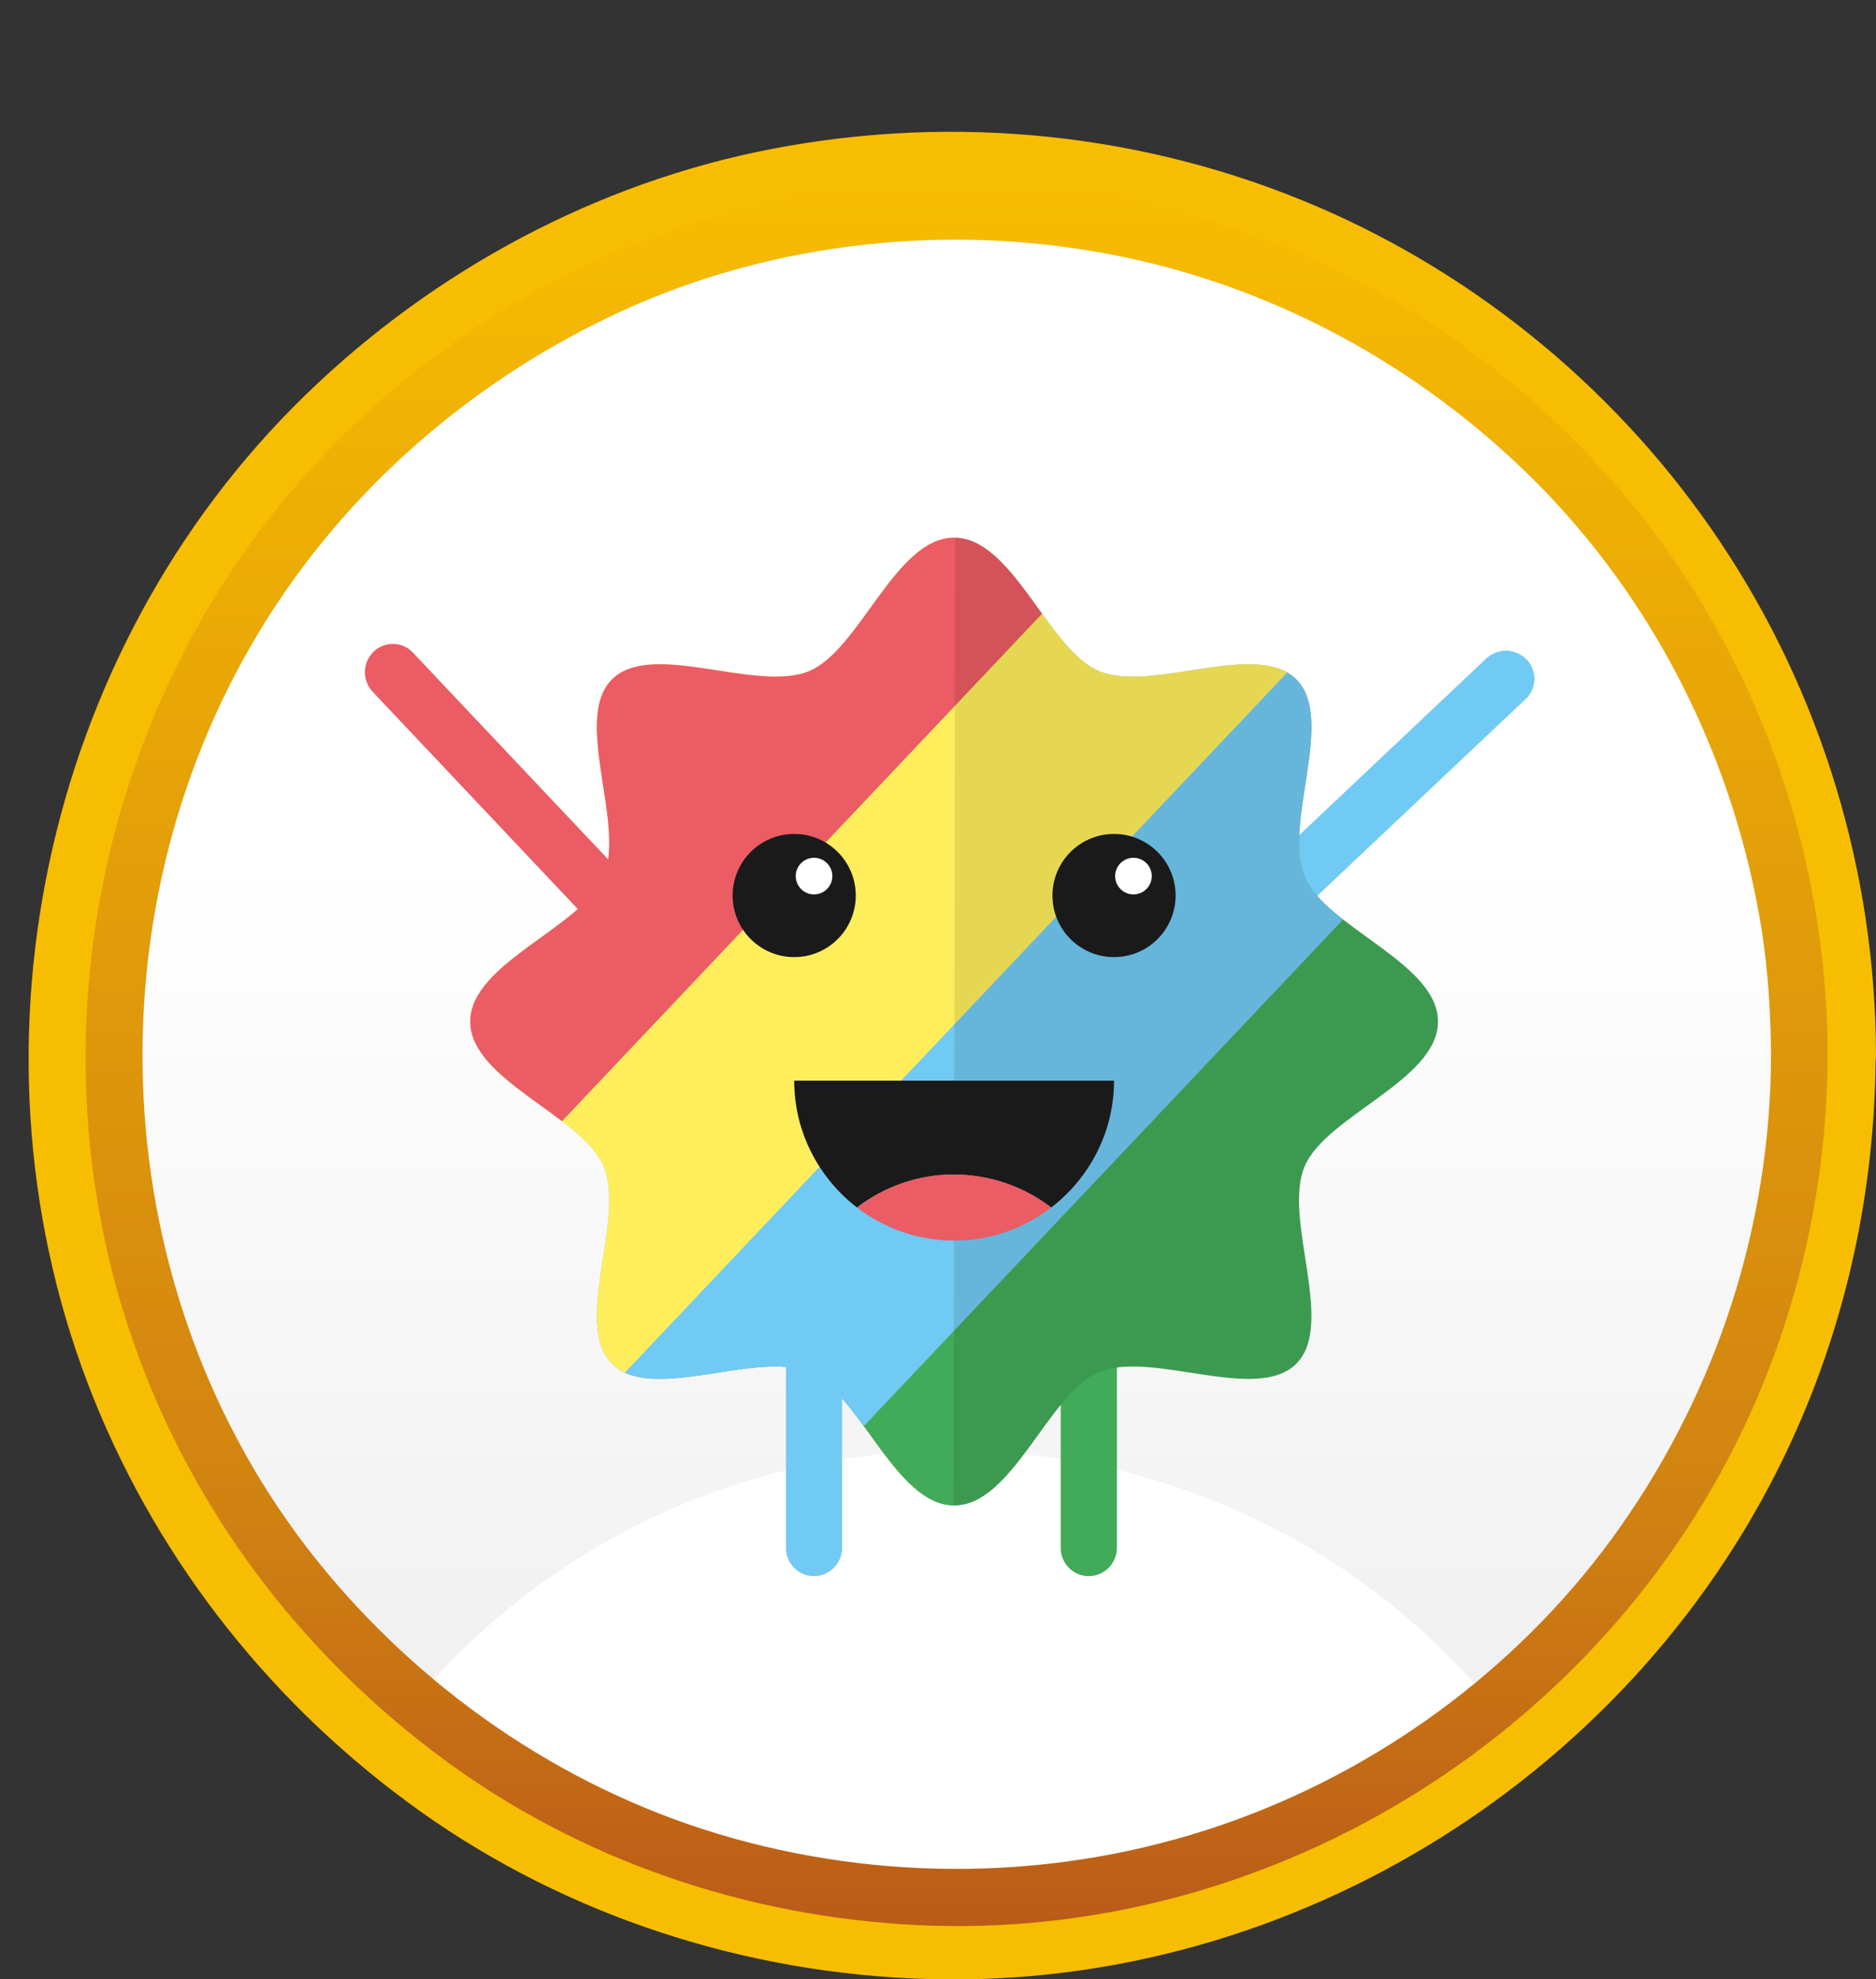 <svg xmlns="http://www.w3.org/2000/svg" xmlns:xlink="http://www.w3.org/1999/xlink" width="454" height="478.9" viewBox="0 0 454 478.9">
  <rect x="0" y="0" width="454" height="478.9" fill="#333333" stroke="none"/>
  <style>
    .st0{fill:url(#SVGID_1_);} .st1{fill:#FFFFFF;} .st2{fill:#F7BD00;} .st3{fill:url(#SVGID_2_);} .st4{fill:#42AB59;} .st5{clip-path:url(#SVGID_4_);fill:#71CAF3;} .st6{clip-path:url(#SVGID_6_);fill:#42AB59;} .st7{clip-path:url(#SVGID_6_);fill:#71CAF3;} .st8{clip-path:url(#SVGID_6_);fill:#FFEE5C;} .st9{clip-path:url(#SVGID_6_);fill:#EB5C64;} .st10{opacity:0.1;clip-path:url(#SVGID_6_);} .st11{fill:#1A1A1A;} .st12{fill:#EB5C64;} .st13{fill:#FFFFFF;stroke:#1A1A1A;stroke-width:0.738;stroke-miterlimit:10;} .st14{fill:#71CAF3;} .st15{fill:url(#SVGID_7_);} .st16{fill:url(#SVGID_8_);} .st17{clip-path:url(#SVGID_10_);fill:#71CAF3;} .st18{clip-path:url(#SVGID_12_);fill:#42AB59;} .st19{clip-path:url(#SVGID_12_);fill:#71CAF3;} .st20{clip-path:url(#SVGID_12_);fill:#FFEE5C;} .st21{clip-path:url(#SVGID_12_);fill:#EB5C64;} .st22{opacity:0.1;clip-path:url(#SVGID_12_);}
  </style>
  <linearGradient id="SVGID_1_" gradientUnits="userSpaceOnUse" x1="232.113" y1="51.694" x2="232.113" y2="456.271">
    <stop offset=".381" stop-color="#FFF"/>
    <stop offset="1" stop-color="#EDEDED"/>
  </linearGradient>
  <circle class="st0" cx="232.1" cy="254" r="202.3"/>
  <path class="st1" d="M230.5 464.9c50.5 0 95.8-22 126.9-56.9-31.1-35-76.4-57-126.9-57s-95.8 22-126.9 56.9c31.1 35 76.4 57 126.9 57z"/>
  <path class="st2" d="M439.5 255.3c-.1 43.5-13.6 85.6-38.7 121.2-24.1 34.2-59.1 60.7-98.3 75.1-41.4 15.2-87 16.7-129.3 4.8-40.8-11.5-77.2-35.8-104.3-68.3-56.4-67.5-62.5-166.3-17.3-241.2 21.8-36.1 54.7-64.7 93-82.3 39.6-18.2 85.3-22.8 127.9-14.1 41.7 8.5 80 30 109.4 60.7 29.6 30.8 48.7 70.5 55.4 112.6 1.5 10.4 2.1 21 2.2 31.5 0 9.4 14.6 9.4 14.5 0-.1-44.2-13.2-87.6-37.8-124.3-23.8-35.6-58-64.1-97.4-81-41.5-17.8-87.5-22.5-131.8-14-42.4 8.1-82 29.4-113 59.5-64.1 62.2-84.6 160.2-51.3 243 16.2 40.2 43.8 74.7 79 99.8 35.8 25.5 79.2 39.4 123.1 40.6 88.4 2.5 172-50.1 208.8-130.3 13.4-29.2 20.2-61 20.3-93.2.1-9.4-14.4-9.4-14.4-.1z"/>
  <linearGradient id="SVGID_2_" gradientUnits="userSpaceOnUse" x1="231.483" y1="44.467" x2="231.483" y2="466.019">
    <stop offset="0" stop-color="#F7BD00"/>
    <stop offset=".755" stop-color="#D18311"/>
    <stop offset="1" stop-color="#BA5B18"/>
  </linearGradient>
  <path class="st3" d="M428.6 255.2c-.1 41-12.9 80.8-36.5 114.3-22.7 32.3-55.8 57.3-92.8 70.8-39 14.3-82 15.7-122 4.5C138.8 434 104.5 411 79 380.4c-53.1-63.7-58.9-156.9-16.3-227.5 20.6-34.1 51.6-61 87.7-77.6C187.7 58.2 230.8 53.8 271 62c39.4 8 75.4 28.3 103.2 57.2 27.9 29.1 45.9 66.5 52.2 106.2 1.5 9.8 2.1 19.8 2.2 29.8 0 8.8 13.7 8.8 13.7 0-.1-41.6-12.4-82.6-35.6-117.3-22.5-33.6-54.7-60.4-91.8-76.4-39.1-16.8-82.5-21.2-124.3-13.2C150.5 55.9 113.2 76 84 104.4 23.5 163.1 4.2 255.5 35.6 333.6c15.2 37.9 41.3 70.4 74.5 94.1 33.8 24.1 74.7 37.1 116.1 38.3 83.4 2.3 162.2-47.3 196.9-122.9 12.6-27.5 19.1-57.6 19.2-87.9 0-8.9-13.7-8.9-13.7 0z"/>
  <g>
    <path class="st4" d="M263.5 381.4c-3.8 0-6.8-3.1-6.8-6.8v-43.7c0-3.8 3.1-6.8 6.8-6.8s6.8 3.1 6.8 6.8v43.7c0 3.7-3.1 6.8-6.8 6.8z"/>
    <defs>
      <path id="SVGID_3_" d="M364.4 157.5c1.8 0 3.6.7 5 2.1 2.6 2.7 2.5 7.1-.3 9.6l-57.4 54.2c-2.7 2.6-7.1 2.5-9.6-.3-2.6-2.7-2.5-7.1.3-9.6l57.4-54.2c1.3-1.2 3-1.8 4.6-1.8z"/>
    </defs>
    <use xlink:href="#SVGID_3_" overflow="visible" fill="#71CAF3"/>
    <clipPath id="SVGID_4_">
      <use xlink:href="#SVGID_3_" overflow="visible"/>
    </clipPath>
    <path class="st5" d="M282.384 216.176l72.135-80.502 34.554 30.963-72.135 80.502z"/>
    <path class="st5" d="M282.384 216.176l72.135-80.502 34.554 30.963-72.135 80.502z"/>
    <defs>
      <path id="SVGID_5_" d="M348 247.2c0 14.2-27.2 22.8-32.3 35.1-5.3 12.8 7.6 38.1-2 47.7-9.6 9.6-34.9-3.3-47.7 2-12.3 5.1-20.9 32.3-35.1 32.3-14.2 0-22.8-27.2-35.1-32.3-12.8-5.3-38.1 7.6-47.7-2-9.6-9.6 3.3-34.9-2-47.7-5.1-12.3-32.3-20.9-32.3-35.1 0-14.2 27.2-22.8 32.3-35.1 5.3-12.8-7.6-38.1 2-47.7 9.6-9.6 34.9 3.3 47.7-2 12.3-5.1 20.9-32.3 35.1-32.3 14.2 0 22.8 27.2 35.1 32.3 12.8 5.3 38.1-7.6 47.7 2 9.6 9.6-3.3 34.9 2 47.7 5.1 12.3 32.3 20.9 32.3 35.1z"/>
    </defs>
    <clipPath id="SVGID_6_">
      <use xlink:href="#SVGID_5_" overflow="visible"/>
    </clipPath>
    <path class="st6" d="M135.219 346.256l215.194-227.436 93.633 88.593-215.194 227.436z"/>
    <path class="st7" d="M84.162 289.523L299.356 62.087l93.633 88.593-215.194 227.436z"/>
    <path class="st8" d="M37.82 264.44L253.013 37.004l93.633 88.593-215.194 227.436z"/>
    <path class="st9" d="M.056 227.43L215.25-.006 308.883 88.587 93.689 316.023z"/>
    <path class="st10" d="M230.69 433.39l.449-313.1 123.2.177-.449 313.1z"/>
    <g>
      <path class="st11" d="M254.4 292.2c9.2-7.1 15.2-18.2 15.2-30.7h-77.4c0 12.5 6 23.6 15.2 30.7 6.5-5 14.7-8 23.5-8 8.8.1 17 3 23.5 8z"/>
      <path class="st12" d="M254.4 292.2c-6.5-5-14.7-8-23.5-8s-17 3-23.5 8c6.5 5 14.7 8 23.5 8s17-3 23.5-8z"/>
    </g>
    <g>
      <circle class="st11" cx="192.2" cy="216.7" r="14.9"/>
      <circle class="st13" cx="197" cy="212" r="4.8"/>
    </g>
    <g>
      <circle class="st11" cx="269.6" cy="216.7" r="14.9"/>
      <circle class="st13" cx="274.3" cy="212" r="4.8"/>
    </g>
    <path class="st14" d="M197 381.4c-3.8 0-6.8-3.1-6.8-6.8v-43.7c0-3.8 3.1-6.8 6.8-6.8 3.8 0 6.8 3.1 6.8 6.8v43.7c0 3.7-3.1 6.8-6.8 6.8z"/>
    <path class="st12" d="M88.3 162.7c0-1.8.7-3.6 2.1-5 2.7-2.6 7.1-2.5 9.6.3l54.2 57.4c2.6 2.7 2.5 7.1-.3 9.6-2.7 2.6-7.1 2.5-9.6-.3l-54.2-57.4c-1.1-1.2-1.8-2.9-1.8-4.6z"/>
  </g>
</svg>
